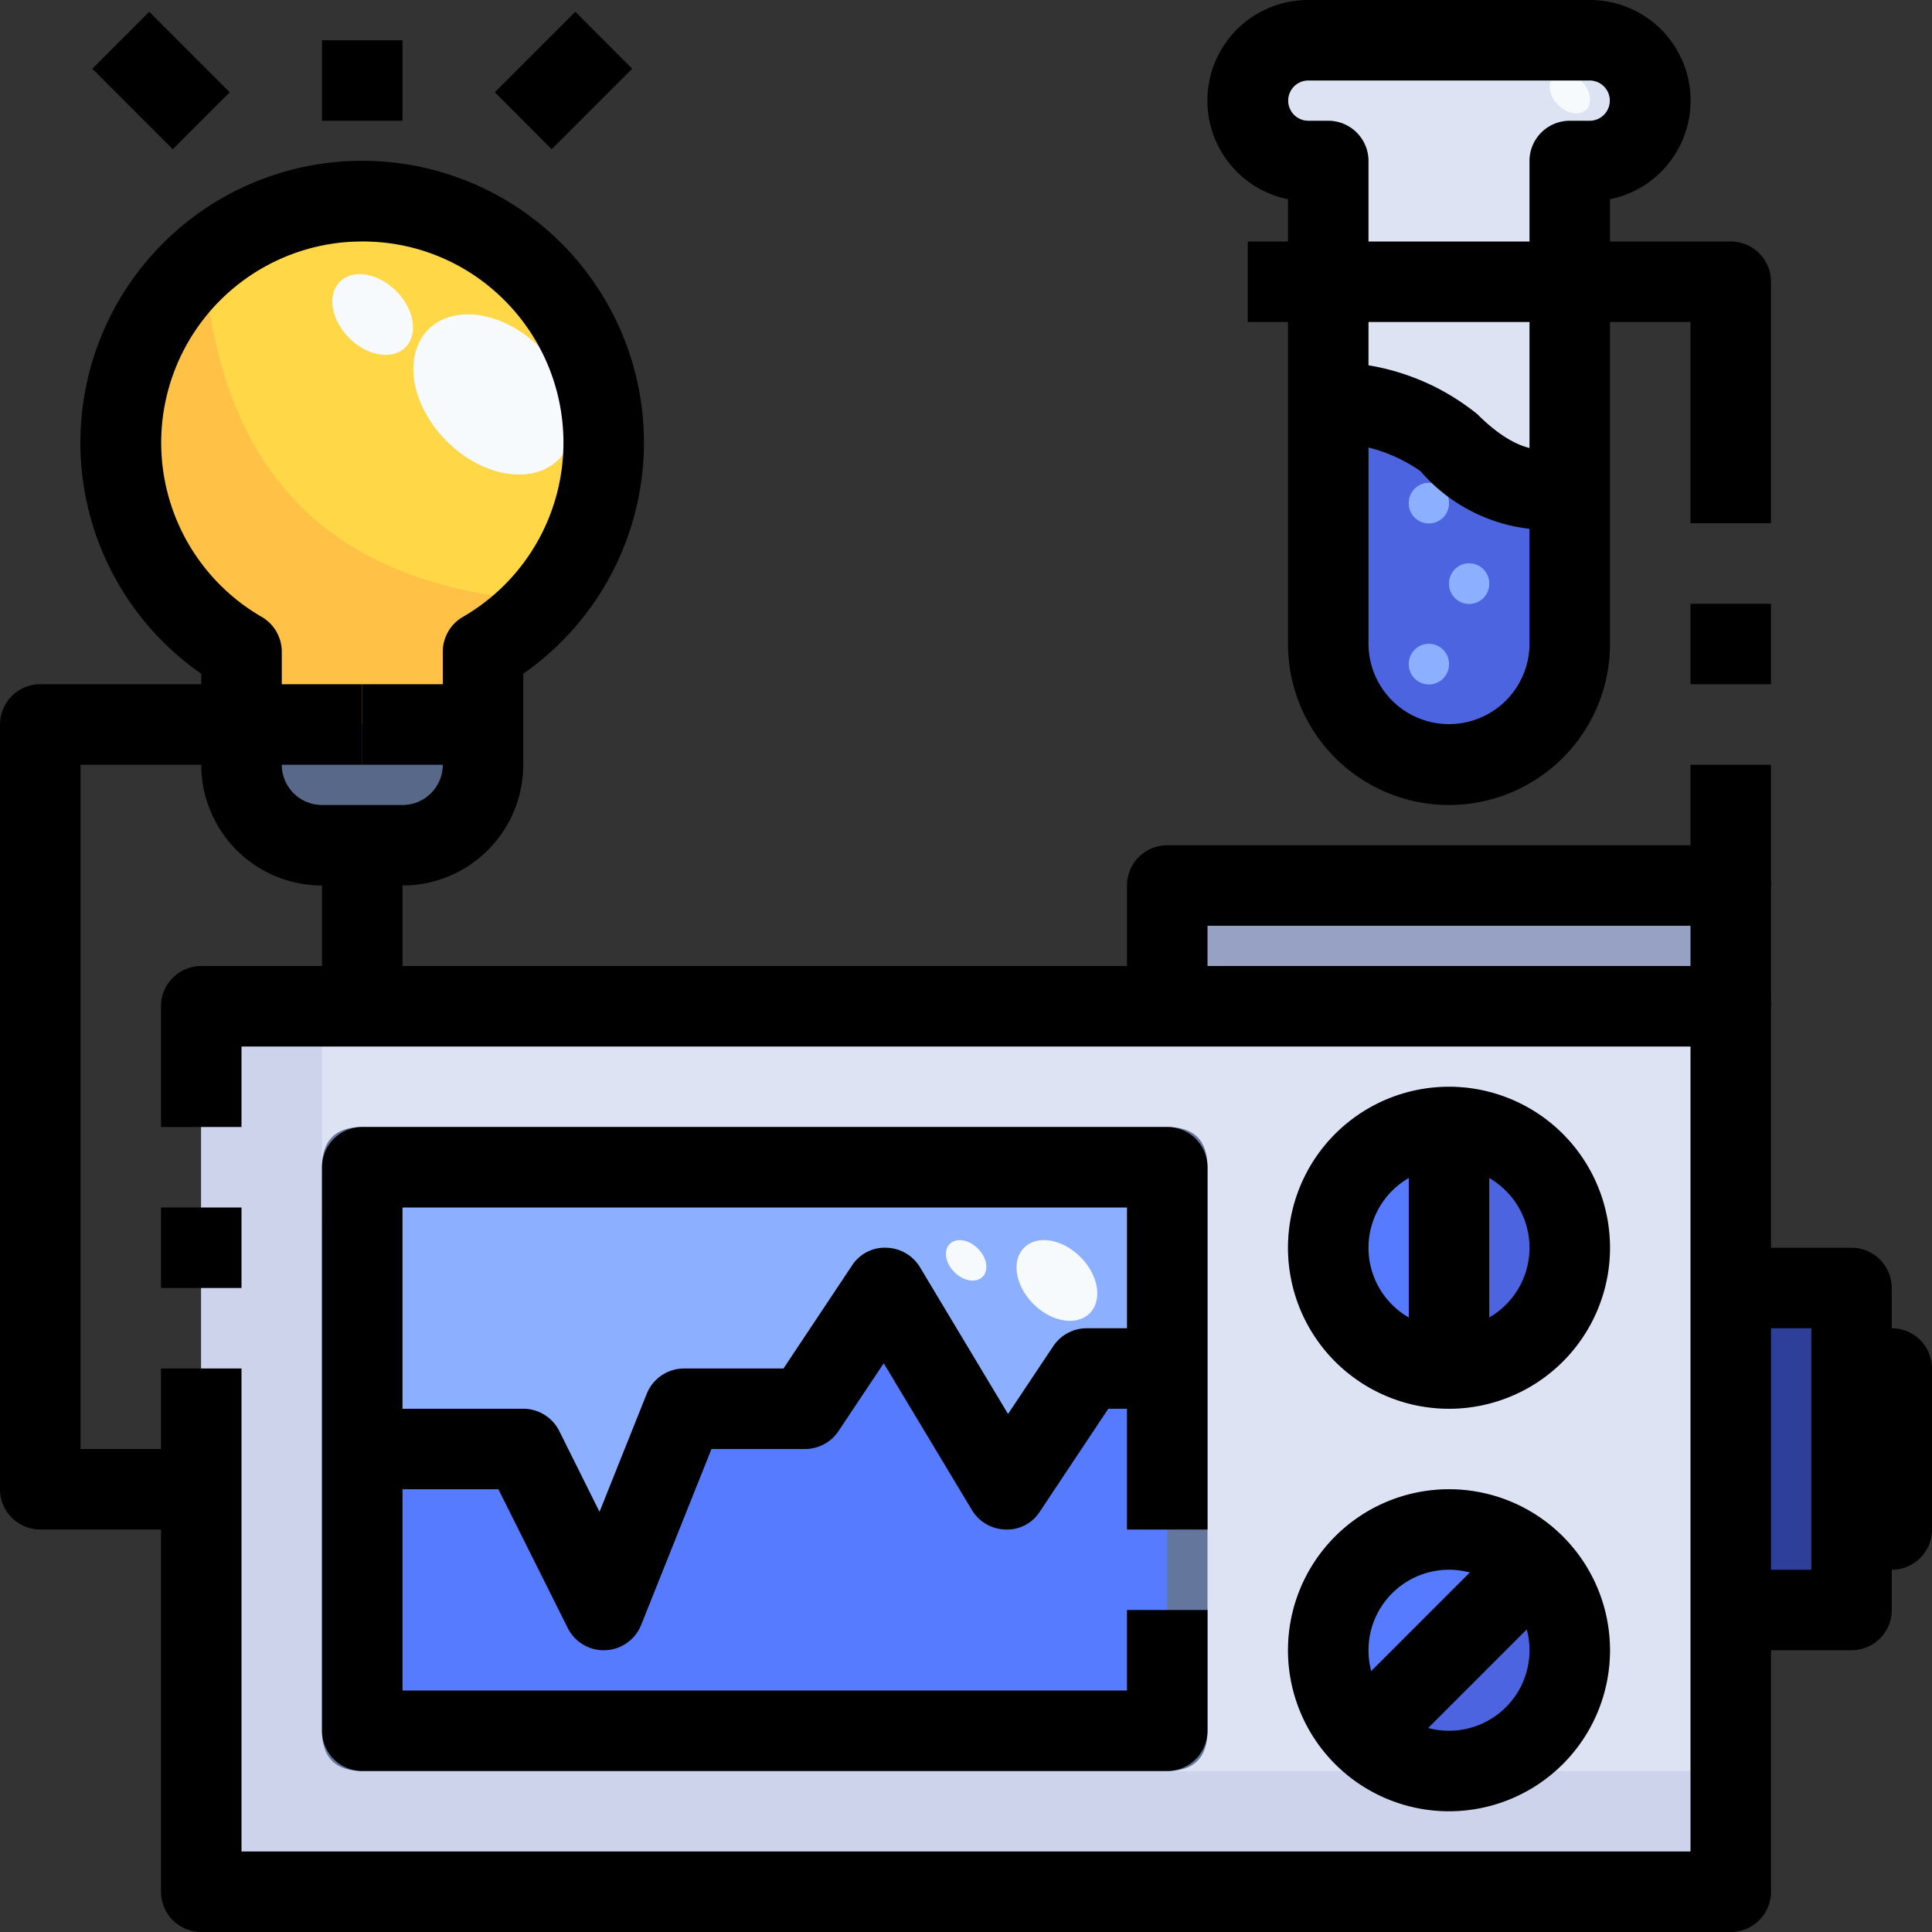 <svg t="1704765206834" class="icon" viewBox="0 0 1024 1024" version="1.1" xmlns="http://www.w3.org/2000/svg" p-id="14721" width="200" height="200"><rect x="0" y="0" width="1024" height="1024" fill="#333333" stroke="none"/><path d="M981.333 725.333h21.333v85.333h-21.333z" fill="#A6C9FF" p-id="14722"></path><path d="M256 384v21.333a42.795 42.795 0 0 1-42.667 42.667H170.667a42.795 42.795 0 0 1-42.667-42.667v-21.333h128z" fill="#586889" p-id="14723"></path><path d="M320 234.667a128 128 0 0 1-64 110.72V384H128v-38.613A128 128 0 1 1 320 234.667z" fill="#FFC247" p-id="14724"></path><path d="M832 149.333v106.667s-26.24 16.427-64-21.333a105.344 105.344 0 0 0-64-21.333V149.333zM842.667 21.333a32 32 0 0 1 0 64H832v64h-128V85.333h-10.667a32 32 0 0 1 0-64z" fill="#DEE3F3" p-id="14725"></path><path d="M693.333 42.667h149.333a31.872 31.872 0 0 1 30.059 21.333A31.744 31.744 0 0 0 842.667 21.333h-149.333a31.744 31.744 0 0 0-30.059 42.667A31.872 31.872 0 0 1 693.333 42.667z" fill="#F0F3FF" p-id="14726"></path><path d="M832 256v85.333a64 64 0 0 1-128 0v-128a105.344 105.344 0 0 1 64 21.333c37.76 37.76 64 21.333 64 21.333zM981.333 810.667v42.667h-64v-170.667h64v128z" fill="#4C64E0" p-id="14727"></path><path d="M917.333 853.333v149.333H106.667V533.333h810.667v320z m-85.333-192a64 64 0 1 0-64 64 64 64 0 0 0 64-64z m0 213.333a64 64 0 1 0-64 64 63.851 63.851 0 0 0 64-64z m-213.333 42.667V618.667H192v298.667z" fill="#DEE3F3" p-id="14728"></path><path d="M106.667 533.333h64v106.667a298.667 298.667 0 0 0 298.667 298.667h448v64H106.667z" fill="#CCD3EB" p-id="14729"></path><path d="M768 661.333m-85.333 0a85.333 85.333 0 1 0 170.667 0 85.333 85.333 0 1 0-170.667 0Z" fill="#ADB5D5" p-id="14730"></path><path d="M768 874.667m-85.333 0a85.333 85.333 0 1 0 170.667 0 85.333 85.333 0 1 0-170.667 0Z" fill="#ADB5D5" p-id="14731"></path><path d="M768 597.333a64 64 0 0 1 0 128z" fill="#4C64E0" p-id="14732"></path><path d="M768 597.333v128a64 64 0 0 1 0-128z" fill="#567BFF" p-id="14733"></path><path d="M813.227 829.44a64 64 0 1 1-90.453 90.453L725.333 917.333l85.333-85.333z" fill="#4C64E0" p-id="14734"></path><path d="M813.227 829.44L810.667 832l-85.333 85.333-2.56 2.56a64 64 0 1 1 90.453-90.453z" fill="#567BFF" p-id="14735"></path><path d="M917.333 682.667h42.667v170.667h-42.667z" fill="#2E3F99" p-id="14736"></path><path d="M170.667 597.333m21.333 0l426.667 0q21.333 0 21.333 21.333l0 298.667q0 21.333-21.333 21.333l-426.667 0q-21.333 0-21.333-21.333l0-298.667q0-21.333 21.333-21.333Z" fill="#65769C" p-id="14737"></path><path d="M618.667 618.667v106.667h-42.667l-42.667 64-64-106.667-42.667 64h-64l-42.667 106.667-42.667-85.333H192v-149.333h426.667z" fill="#8CB0FF" p-id="14738"></path><path d="M618.667 725.333v192H192v-149.333h85.333l42.667 85.333 42.667-106.667h64l42.667-64 64 106.667 42.667-64h42.667z" fill="#567BFF" p-id="14739"></path><path d="M176.427 107.52A127.04 127.04 0 0 0 107.947 138.667c10.283 129.835 84.864 172.8 180.117 180.075A126.891 126.891 0 0 0 320 234.667a128.256 128.256 0 0 0-143.573-127.147z" fill="#FFD747" p-id="14740"></path><path d="M618.667 469.333h298.667v64H618.667z" fill="#96A1C3" p-id="14741"></path><path d="M236.786 233.845a48.768 35.029 44.98 1 0 49.522-49.556 48.768 35.029 44.98 1 0-49.522 49.556Z" fill="#F6FAFD" p-id="14742"></path><path d="M185.078 179.142a24.491 17.6 44.98 1 0 24.881-24.899 24.491 17.6 44.98 1 0-24.881 24.899Z" fill="#F6FAFD" p-id="14743"></path><path d="M547.739 691.127a24.491 17.6 44.98 1 0 24.881-24.899 24.491 17.6 44.98 1 0-24.881 24.899Z" fill="#F6FAFD" p-id="14744"></path><path d="M825.842 55.604a12.245 8.811 44.98 1 0 12.456-12.465 12.245 8.811 44.98 1 0-12.456 12.465Z" fill="#F6FAFD" p-id="14745"></path><path d="M505.851 674.249a12.245 8.811 44.98 1 0 12.456-12.465 12.245 8.811 44.98 1 0-12.456 12.465Z" fill="#F6FAFD" p-id="14746"></path><path d="M757.333 266.667m-10.667 0a10.667 10.667 0 1 0 21.333 0 10.667 10.667 0 1 0-21.333 0Z" fill="#8CB0FF" p-id="14747"></path><path d="M778.667 309.333m-10.667 0a10.667 10.667 0 1 0 21.333 0 10.667 10.667 0 1 0-21.333 0Z" fill="#8CB0FF" p-id="14748"></path><path d="M757.333 352m-10.667 0a10.667 10.667 0 1 0 21.333 0 10.667 10.667 0 1 0-21.333 0Z" fill="#8CB0FF" p-id="14749"></path><path d="M85.333 640h42.667v42.667H85.333z" p-id="14750"></path><path d="M917.333 1024H106.667a21.333 21.333 0 0 1-21.333-21.333V725.333h42.667v256h768V554.667H128v42.667H85.333v-64a21.333 21.333 0 0 1 21.333-21.333h810.667a21.333 21.333 0 0 1 21.333 21.333v469.333a21.333 21.333 0 0 1-21.333 21.333z" p-id="14751"></path><path d="M618.667 938.667H192a21.333 21.333 0 0 1-21.333-21.333V618.667a21.333 21.333 0 0 1 21.333-21.333h426.667a21.333 21.333 0 0 1 21.333 21.333v192h-42.667v-170.667H213.333v256h384v-42.667h42.667v64a21.333 21.333 0 0 1-21.333 21.333zM768 746.667a85.333 85.333 0 1 1 85.333-85.333 85.333 85.333 0 0 1-85.333 85.333z m0-128a42.667 42.667 0 1 0 42.667 42.667 42.667 42.667 0 0 0-42.667-42.667zM768 960a85.333 85.333 0 1 1 85.333-85.333 85.333 85.333 0 0 1-85.333 85.333z m0-128a42.667 42.667 0 1 0 42.667 42.667 42.667 42.667 0 0 0-42.667-42.667zM106.667 810.667H21.333a21.333 21.333 0 0 1-21.333-21.333V384a21.333 21.333 0 0 1 21.333-21.333h170.667v42.667H42.667v362.667h64z" p-id="14752"></path><path d="M213.333 469.333H170.667a64 64 0 0 1-64-64v-48.235a149.035 149.035 0 0 1-62.144-146.219A149.333 149.333 0 1 1 277.333 357.077V405.333a64 64 0 0 1-64 64zM192.107 128a108.651 108.651 0 0 0-13.099 0.768 106.667 106.667 0 0 0-40.32 198.187 21.333 21.333 0 0 1 10.667 18.453V405.333a21.333 21.333 0 0 0 21.333 21.333h42.667a21.333 21.333 0 0 0 21.333-21.333v-59.925a21.333 21.333 0 0 1 10.667-18.453 106.667 106.667 0 0 0 17.557-172.011A105.536 105.536 0 0 0 192.107 128z" p-id="14753"></path><path d="M192 362.667h64v42.667H192zM170.667 448h42.667v85.333H170.667zM170.667 21.333h42.667v42.667H170.667zM262.251 48.896l42.667-42.667 30.165 30.187-42.667 42.667zM48.917 36.416L79.083 6.251l42.667 42.667-30.187 30.165zM938.667 533.333h-42.667v-42.667H640v42.667h-42.667v-64a21.333 21.333 0 0 1 21.333-21.333h298.667a21.333 21.333 0 0 1 21.333 21.333zM938.667 277.333h-42.667V170.667H661.333V128h256a21.333 21.333 0 0 1 21.333 21.333zM896 320h42.667v42.667h-42.667z" p-id="14754"></path><path d="M896 405.333h42.667v64h-42.667zM320 874.667a21.333 21.333 0 0 1-19.093-11.797L264.149 789.333H192v-42.667h85.333a21.333 21.333 0 0 1 19.093 11.797l21.333 42.837 25.024-62.571A21.333 21.333 0 0 1 362.667 725.333h52.587l36.267-54.507a20.629 20.629 0 0 1 18.325-9.493 21.333 21.333 0 0 1 17.771 10.347l46.656 77.76 23.979-35.947A21.333 21.333 0 0 1 576 704h42.667v42.667h-31.253l-36.267 54.507a20.544 20.544 0 0 1-18.261 9.493 21.333 21.333 0 0 1-17.771-10.347l-46.72-77.76-23.979 35.947A21.333 21.333 0 0 1 426.667 768h-49.557l-37.291 93.269a21.333 21.333 0 0 1-18.923 13.376zM981.333 874.667h-64v-42.667h42.667v-128h-42.667v-42.667h64a21.333 21.333 0 0 1 21.333 21.333v170.667a21.333 21.333 0 0 1-21.333 21.333z" p-id="14755"></path><path d="M1002.667 832h-21.333v-128h21.333a21.333 21.333 0 0 1 21.333 21.333v85.333a21.333 21.333 0 0 1-21.333 21.333zM746.667 597.333h42.667v128h-42.667zM710.251 902.229l85.333-85.333 30.187 30.165-85.333 85.333zM768 426.667a85.333 85.333 0 0 1-85.333-85.333V105.6A53.333 53.333 0 0 1 693.333 0h149.333a53.333 53.333 0 0 1 10.667 105.6V341.333a85.333 85.333 0 0 1-85.333 85.333zM693.333 42.667a10.667 10.667 0 0 0 0 21.333h10.667a21.333 21.333 0 0 1 21.333 21.333v256a42.667 42.667 0 0 0 85.333 0V85.333a21.333 21.333 0 0 1 21.333-21.333h10.667a10.667 10.667 0 0 0 0-21.333z" p-id="14756"></path><path d="M816.192 280.747a89.813 89.813 0 0 1-63.275-30.997A83.776 83.776 0 0 0 704 234.667V192a123.413 123.413 0 0 1 79.083 27.584c24.085 24.043 37.995 18.005 38.613 17.749l21.589 36.779a54.208 54.208 0 0 1-27.093 6.635z" p-id="14757"></path></svg>
